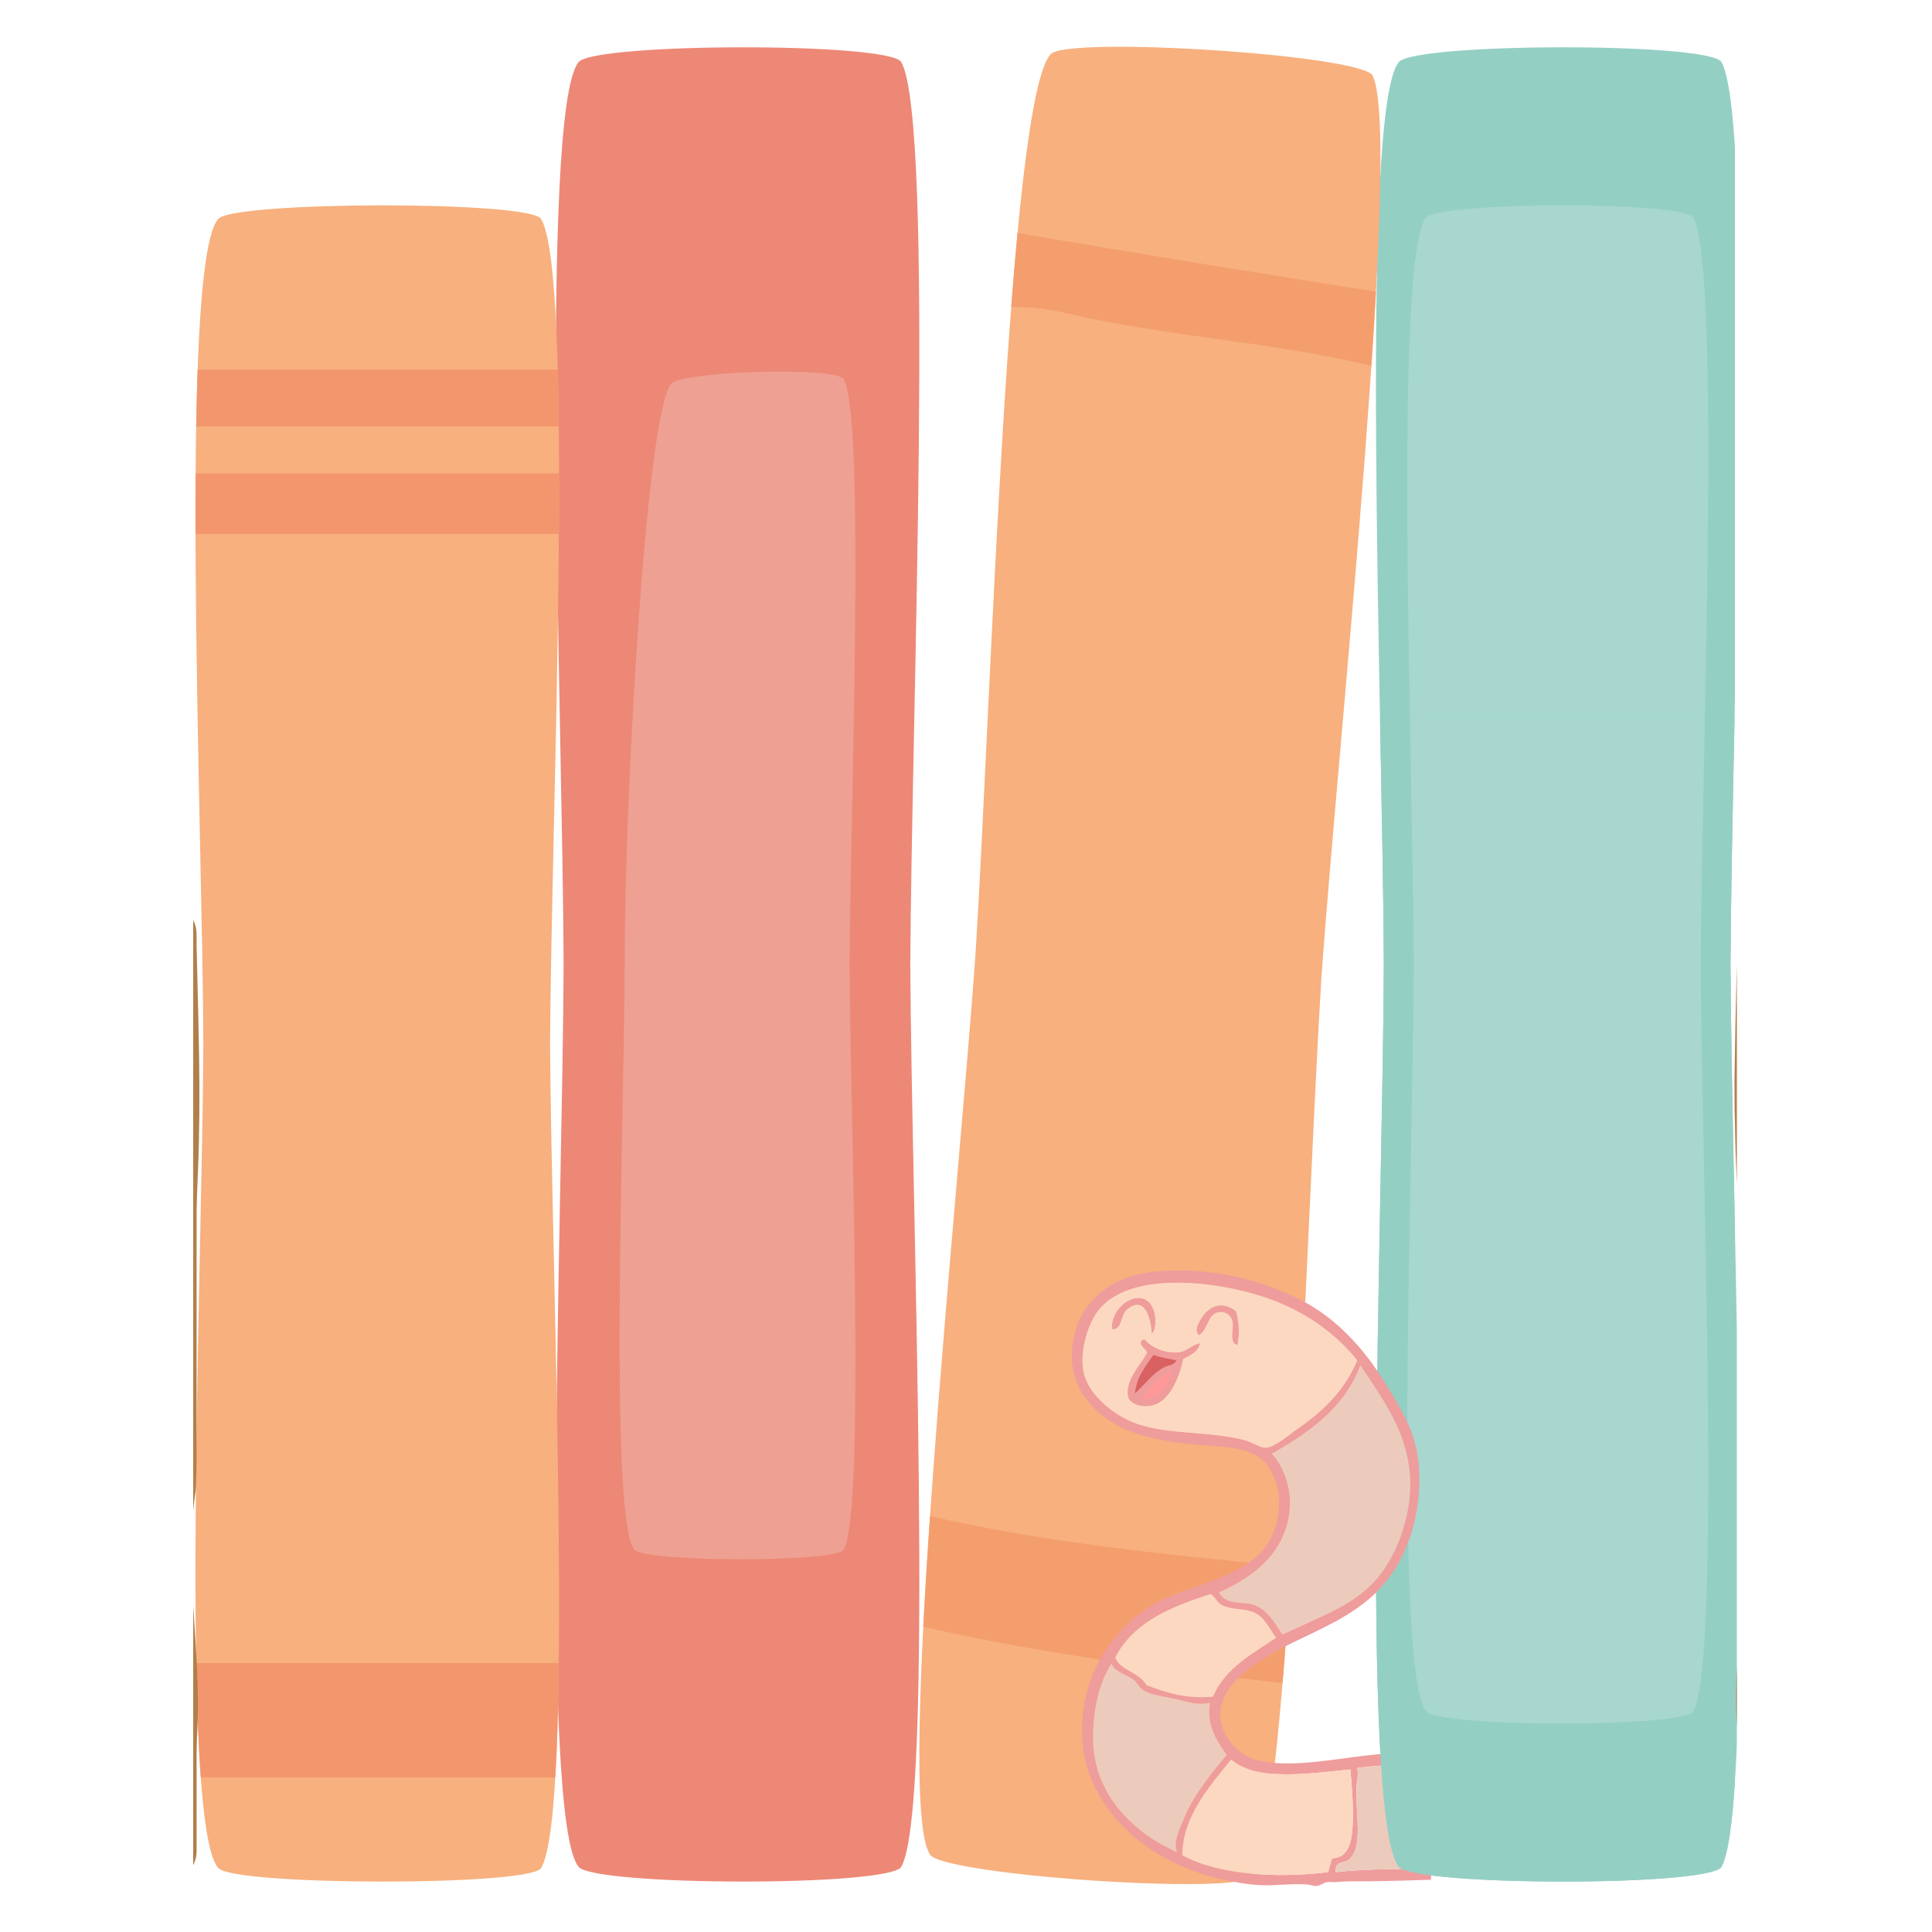 <svg xmlns="http://www.w3.org/2000/svg" xmlns:xlink="http://www.w3.org/1999/xlink" width="500" zoomAndPan="magnify" viewBox="0 0 375 375" height="500" preserveAspectRatio="xMidYMid meet" version="1.0"><defs><clipPath id="id1"><path d="M 267 9 L 336.75 9 L 336.75 366 L 267 366 Z M 267 9 " clip-rule="nonzero"/></clipPath><clipPath id="id2"><path d="M 37.5 39 L 109 39 L 109 366 L 37.5 366 Z M 37.5 39 " clip-rule="nonzero"/></clipPath><clipPath id="id3"><path d="M 37.5 91 L 109 91 L 109 104 L 37.5 104 Z M 37.5 91 " clip-rule="nonzero"/></clipPath><clipPath id="id4"><path d="M 37.5 175 L 39 175 L 39 366 L 37.5 366 Z M 37.5 175 " clip-rule="nonzero"/></clipPath><clipPath id="id5"><path d="M 37.5 352 L 38 352 L 38 367 L 37.5 367 Z M 37.5 352 " clip-rule="nonzero"/></clipPath><clipPath id="id6"><path d="M 336 174 L 336.75 174 L 336.75 365 L 336 365 Z M 336 174 " clip-rule="nonzero"/></clipPath><clipPath id="id7"><path d="M 208.059 246.629 L 277.758 246.629 L 277.758 368.078 L 208.059 368.078 Z M 208.059 246.629 " clip-rule="nonzero"/></clipPath><clipPath id="id8"><path d="M 259 341 L 277.758 341 L 277.758 364 L 259 364 Z M 259 341 " clip-rule="nonzero"/></clipPath><clipPath id="id9"><path d="M 277 341 L 277.758 341 L 277.758 368.078 L 277 368.078 Z M 277 341 " clip-rule="nonzero"/></clipPath><clipPath id="id10"><path d="M 267 139.164 L 337.125 139.164 L 337.125 366 L 267 366 Z M 267 139.164 " clip-rule="nonzero"/></clipPath><clipPath id="id11"><path d="M 273 139.164 L 332 139.164 L 332 335 L 273 335 Z M 273 139.164 " clip-rule="nonzero"/></clipPath><clipPath id="id12"><path d="M 266.625 139.164 L 268 139.164 L 268 366 L 266.625 366 Z M 266.625 139.164 " clip-rule="nonzero"/></clipPath><clipPath id="id13"><path d="M 336 174 L 337.125 174 L 337.125 365 L 336 365 Z M 336 174 " clip-rule="nonzero"/></clipPath><clipPath id="id14"><path d="M 208.059 246.629 L 279.258 246.629 L 279.258 314.828 L 208.059 314.828 Z M 208.059 246.629 " clip-rule="nonzero"/></clipPath><clipPath id="id15"><path d="M 236 265 L 274 265 L 274 314.828 L 236 314.828 Z M 236 265 " clip-rule="nonzero"/></clipPath><clipPath id="id16"><path d="M 216 309 L 248 309 L 248 314.828 L 216 314.828 Z M 216 309 " clip-rule="nonzero"/></clipPath></defs><g clip-path="url(#id1)"><path fill="rgb(58.04%, 81.18%, 76.859%)" d="M 334.141 12.055 C 331.969 8.168 274.586 8.281 271.5 12.055 C 263.801 21.465 268.441 140.918 268.598 187.199 C 268.441 233.477 263.801 352.93 271.5 362.34 C 274.586 366.113 331.969 366.227 334.141 362.34 C 340.668 350.672 336.121 234.461 335.895 187.199 C 336.121 139.934 340.668 23.727 334.141 12.055 Z M 334.141 12.055 " fill-opacity="1" fill-rule="nonzero"/></g><path fill="rgb(65.88%, 84.309%, 81.18%)" d="M 328.664 42.238 C 326.863 39.02 279.371 39.113 276.816 42.238 C 270.445 50.027 274.285 148.895 274.414 187.199 C 274.285 225.5 270.445 324.371 276.816 332.16 C 279.371 335.281 326.863 335.379 328.664 332.16 C 334.062 322.5 330.301 226.316 330.113 187.199 C 330.301 148.082 334.066 51.898 328.664 42.238 Z M 328.664 42.238 " fill-opacity="1" fill-rule="nonzero"/><path fill="rgb(92.94%, 53.329%, 46.269%)" d="M 174.941 12.055 C 172.766 8.168 115.383 8.281 112.297 12.055 C 104.598 21.465 109.238 140.918 109.395 187.199 C 109.238 233.477 104.598 352.93 112.297 362.34 C 115.383 366.113 172.766 366.227 174.941 362.34 C 181.465 350.672 176.918 234.461 176.688 187.199 C 176.914 139.934 181.465 23.727 174.941 12.055 Z M 174.941 12.055 " fill-opacity="1" fill-rule="nonzero"/><path fill="rgb(93.329%, 63.139%, 57.649%)" d="M 163.766 73.609 C 162.355 71.094 132.27 72.055 130.27 74.504 C 125.277 80.605 121.16 157.184 121.262 187.199 C 121.156 217.211 118.148 294.68 123.141 300.785 C 125.141 303.23 162.355 303.305 163.766 300.785 C 168 293.215 165.047 217.848 164.902 187.199 C 165.047 156.547 168 81.18 163.766 73.609 Z M 163.766 73.609 " fill-opacity="1" fill-rule="nonzero"/><g clip-path="url(#id2)"><path fill="rgb(96.86%, 69.019%, 49.409%)" d="M 105.012 42.484 C 102.844 38.934 45.461 39.039 42.371 42.484 C 34.676 51.086 39.316 160.246 39.469 202.539 C 39.316 244.828 34.676 353.992 42.371 362.594 C 45.461 366.039 102.844 366.141 105.012 362.594 C 111.543 351.926 106.992 245.73 106.766 202.539 C 106.992 159.348 111.543 53.152 105.012 42.484 Z M 105.012 42.484 " fill-opacity="1" fill-rule="nonzero"/></g><path fill="rgb(95.29%, 58.82%, 43.14%)" d="M 107.781 344.98 C 108.152 338.719 108.367 331.184 108.461 322.805 L 38.09 322.805 C 38.238 331.195 38.52 338.734 38.973 344.98 Z M 107.781 344.98 " fill-opacity="1" fill-rule="nonzero"/><g clip-path="url(#id3)"><path fill="rgb(95.29%, 58.82%, 43.14%)" d="M 37.973 91.898 C 37.945 95.707 37.938 99.629 37.949 103.641 L 108.48 103.641 C 108.512 99.629 108.52 95.707 108.516 91.898 Z M 37.973 91.898 " fill-opacity="1" fill-rule="nonzero"/></g><path fill="rgb(95.29%, 58.82%, 43.14%)" d="M 108.465 82.766 C 108.426 78.906 108.359 75.219 108.266 71.75 L 38.363 71.75 C 38.238 75.219 38.145 78.906 38.078 82.766 Z M 108.465 82.766 " fill-opacity="1" fill-rule="nonzero"/><path fill="rgb(96.86%, 69.019%, 49.409%)" d="M 266.441 14.691 C 264.531 10.668 207.27 6.953 203.941 10.512 C 195.629 19.391 192.289 138.887 189.352 185.074 C 186.109 231.238 173.5 350.117 180.555 360.02 C 183.383 363.988 240.625 367.934 243.055 364.199 C 250.348 352.988 253.566 236.734 256.496 189.562 C 259.875 142.418 272.176 26.773 266.441 14.691 Z M 266.441 14.691 " fill-opacity="1" fill-rule="nonzero"/><path fill="rgb(95.689%, 61.96%, 42.749%)" d="M 206.98 60.785 C 226.52 65.398 246.73 66.27 266.18 71.031 C 266.516 66.035 266.816 61.199 267.07 56.609 C 243.859 52.949 220.664 49.188 197.504 45.23 C 197.078 49.723 196.672 54.535 196.285 59.551 C 199.828 59.551 203.414 59.941 206.98 60.785 Z M 206.98 60.785 " fill-opacity="1" fill-rule="nonzero"/><path fill="rgb(95.689%, 61.96%, 42.749%)" d="M 248.941 326.699 C 249.523 319.734 250.066 312.125 250.578 304.125 C 249.859 304.055 249.137 303.992 248.414 303.918 C 225.695 301.66 202.766 299.402 180.516 294.273 C 180.004 301.773 179.559 308.996 179.211 315.746 C 202.133 321.031 225.539 323.965 248.941 326.699 Z M 248.941 326.699 " fill-opacity="1" fill-rule="nonzero"/><g clip-path="url(#id4)"><path stroke-linecap="round" transform="matrix(1.74, 0, 0, 1.739, -182.222, -182.409)" fill="none" stroke-linejoin="round" d="M 123.155 209.167 C 123.155 209.167 123.155 209.62 123.155 210.469 C 123.348 219.216 123.667 227.05 123.306 235.642 C 123.238 237.187 123.171 238.761 123.155 240.351 C 123.155 248.561 123.155 257.585 123.155 266.368 C 123.155 267.832 123.142 269.292 123.095 270.743 C 121.667 280.051 123.667 289.05 123.249 297.729 C 123.187 298.765 123.169 299.762 123.155 300.707 C 123.155 307.343 123.155 311.5 123.155 311.5 " stroke="rgb(69.409%, 49.799%, 29.019%)" stroke-width="7" stroke-opacity="1" stroke-miterlimit="10"/></g><g clip-path="url(#id5)"><path stroke-linecap="round" transform="matrix(1.74, 0, 0, 1.739, -182.222, -182.409)" fill="none" stroke-linejoin="round" d="M 69.573 311.5 C 69.573 311.5 74.545 311.5 81.451 311.5 C 82.075 311.541 82.717 311.568 83.368 311.624 C 92.669 313.05 101.669 310.05 110.943 311.46 C 111.571 311.478 112.184 311.489 112.781 311.5 C 118.717 311.5 122.823 311.5 122.823 311.5 " stroke="rgb(69.409%, 49.799%, 29.019%)" stroke-width="7" stroke-opacity="1" stroke-miterlimit="10"/></g><g clip-path="url(#id6)"><path stroke-linecap="round" transform="matrix(1.74, 0, 0, 1.739, -182.222, -182.409)" fill="none" stroke-linejoin="round" d="M 302.044 208.484 C 302.044 208.484 302.044 208.94 302.044 209.789 C 301.851 218.536 301.532 226.369 301.895 234.961 C 301.961 236.504 302.028 238.078 302.044 239.671 C 302.044 247.881 302.044 256.902 302.044 265.687 C 302.044 267.152 302.057 268.609 302.104 270.062 C 303.532 279.368 301.534 288.369 301.952 297.047 C 302.014 298.084 302.032 299.079 302.046 300.027 C 302.046 306.663 302.046 310.818 302.046 310.818 " stroke="rgb(69.409%, 49.799%, 29.019%)" stroke-width="7" stroke-opacity="1" stroke-miterlimit="10"/></g><g clip-path="url(#id7)"><path fill="rgb(93.729%, 61.179%, 61.179%)" d="M 331.883 393.266 C 334.414 392.887 337.082 392.418 338.848 391.484 C 341.645 390.004 344.52 385.883 342.848 381.52 C 340.395 375.117 326.051 376.219 318.547 375.867 C 316.953 380.648 316.504 388.609 317.66 394.309 C 323.09 394.266 327.559 393.922 331.883 393.266 Z M 282.988 342.41 C 282.793 346.699 284.293 350.543 283.285 354.156 C 282.977 355.254 281.52 356.297 281.211 357.727 C 280.832 359.461 281.566 360.668 281.359 362.633 C 284.277 362.23 287.809 362.445 290.691 362.188 C 290.598 361.348 289.16 360.305 290.25 359.66 C 291.086 359.906 291.66 360.898 292.027 361.742 C 294.328 367.031 288.703 369.145 285.211 370.812 C 282.777 371.977 280.227 373.316 278.84 375.125 C 276.113 378.676 277.074 383.285 279.875 385.98 C 282.977 388.965 287.922 390.707 293.805 392.375 C 300.547 394.285 308.77 394.691 316.324 394.16 C 315.449 388.441 316.023 381.621 317.215 375.719 C 315.613 375.754 313.82 376.008 312.027 375.867 C 310.41 375.746 308.281 375.77 307.438 374.531 C 308.078 374.238 309.332 374.434 309.66 374.234 C 315.906 371.879 318.941 365.801 319.141 358.469 C 319.32 351.836 314.312 348.754 309.809 346.871 C 302.348 343.754 292.973 341.801 282.988 341.965 C 282.988 342.113 282.988 342.262 282.988 342.41 Z M 263.43 343.152 C 263.754 344.5 263.324 345.863 263.281 347.02 C 263.109 351.824 264.594 358.457 261.949 360.852 C 260.801 361.887 259.07 360.965 259.281 363.379 C 266.312 362.586 274.672 362.832 280.023 362.633 C 280.27 360.402 279.465 358.723 280.172 356.836 C 280.617 355.648 281.988 354.652 282.246 353.266 C 282.824 350.18 282.023 345.199 281.508 341.965 C 275.977 342.465 269.672 342.328 263.43 343.152 Z M 238.98 341.52 C 234.945 346.496 229.48 352.559 229.5 360.105 C 236.465 363.941 247.848 364.598 257.801 363.379 C 258.023 362.465 258.285 361.586 258.539 360.699 C 261.75 360.57 262.348 357.637 262.539 354.457 C 262.762 350.766 262.355 346.188 262.098 343.449 C 254.406 344.195 243.961 345.879 238.98 341.52 Z M 212.164 337.355 C 212.164 348.762 220.641 356.043 228.461 359.512 C 227.641 357.641 228.945 355 229.797 352.969 C 231.816 348.125 235.34 343.984 238.094 340.625 C 236.289 338.012 234.16 335.141 234.832 330.512 C 232.113 331.066 230.328 330.254 228.164 329.77 C 225.598 329.195 223.297 329.047 221.793 327.984 C 221.062 327.469 220.715 326.562 220.016 326.051 C 218.543 324.977 216.555 324.621 215.719 322.93 C 213.246 326.773 212.164 332.09 212.164 337.355 Z M 242.98 312.816 C 241.008 312.16 238.715 312.445 237.055 311.48 C 236.102 310.922 236.004 310.051 234.98 309.398 C 227.219 311.918 219.902 314.887 216.461 321.738 C 217.324 324.164 221.242 324.621 222.535 327.094 C 226.199 328.469 230.316 329.852 235.426 329.324 C 237.816 323.793 242.996 321.059 247.723 317.875 C 246.262 316.043 245.465 313.641 242.98 312.816 Z M 246.836 282.184 C 248.754 283.988 250.52 288.203 250.391 292 C 250.066 301.438 242.898 306.285 236.609 309.102 C 237.871 311.406 240.555 310.91 242.688 311.332 C 245.801 311.945 247.391 315.008 248.91 317.277 C 255.527 313.957 262.125 312.078 266.984 306.723 C 270.422 302.934 273.227 296.305 273.652 289.918 C 274.367 279.266 268.578 271.898 264.172 265.23 C 264.16 265.141 264.148 265.055 264.023 265.082 C 260.895 273.395 254.109 278.035 246.836 282.184 Z M 248.02 252.742 C 238.555 248.863 218.855 245.828 212.754 254.973 C 211.055 257.52 209.457 262.617 210.383 266.57 C 211.43 271.02 216.559 274.949 220.758 276.387 C 226.895 278.484 234.883 277.781 241.5 279.508 C 242.852 279.859 244.574 280.973 245.5 280.996 C 247.371 281.039 250.102 278.551 251.723 277.426 C 256.91 273.832 261.016 269.844 263.43 264.043 C 259.484 259.125 254.297 255.312 248.02 252.742 Z M 315.141 373.637 C 325.754 374.238 341.016 372.441 344.48 380.629 C 345.199 382.332 345.535 385.453 344.773 387.766 C 342.395 395.008 331.965 395.93 322.254 396.391 C 315.891 396.691 309.094 396.652 303.289 396.094 C 297.051 395.492 292.215 394.309 287.137 392.375 C 282.449 390.59 277.465 387.859 275.727 383.898 C 272.98 377.645 277.477 372.727 281.211 370.367 C 284.254 368.441 288.465 367.844 290.395 364.566 C 281.41 364.648 273.754 365.078 265.355 365.164 C 263.258 365.184 261.332 365.098 259.43 365.312 C 258.812 365.379 258.18 365.234 257.652 365.312 C 256.844 365.43 256.359 365.984 255.578 366.055 C 254.945 366.109 254.207 365.797 253.5 365.758 C 251.578 365.648 249.211 365.797 247.129 365.906 C 244.184 366.062 241.469 365.633 238.98 365.164 C 229.289 363.328 220.938 358.613 215.719 351.926 C 213.098 348.566 210.77 344.215 210.238 339.141 C 208.895 326.379 215.273 317.48 221.941 312.668 C 229.113 307.5 241.785 307.051 246.391 299.137 C 249.676 293.492 248.805 284.594 242.98 282.035 C 239.91 280.688 236.105 280.777 232.312 280.398 C 224.688 279.645 218.344 278.371 213.645 274.453 C 210.191 271.574 206.891 266.805 208.457 259.582 C 210.098 252.023 216.273 247.453 224.758 246.793 C 235.387 245.961 243.961 248.426 250.836 251.551 C 260.297 255.855 266.07 263.379 271.133 272.223 C 272.383 274.402 273.695 276.879 274.395 279.211 C 276.273 285.465 275.516 292.43 273.949 297.5 C 272.273 302.93 269.617 306.965 265.949 310.141 C 262.176 313.406 257.621 315.648 252.91 317.875 C 250.559 318.984 248.297 320.07 246.094 321.441 C 242.523 323.668 238.617 326.289 237.203 330.512 C 235.594 335.332 239.512 340.324 243.574 341.52 C 248.934 343.09 256.332 341.887 262.539 341.07 C 268.652 340.266 275.809 339.734 281.949 339.734 C 288.637 339.734 295.34 340.137 300.77 341.52 C 303.641 342.25 306.152 343.156 308.621 344.047 C 311.207 344.98 313.75 345.992 315.734 347.316 C 317.227 348.316 319.957 352.121 320.625 353.859 C 322.305 358.242 320.457 365.922 318.695 369.324 C 317.836 370.984 316.125 372.07 315.141 373.637 " fill-opacity="1" fill-rule="evenodd"/></g><path fill="rgb(98.819%, 84.709%, 75.29%)" d="M 228.312 262.555 C 225.801 262.609 223.211 261.414 222.238 260.027 C 221.98 260.016 221.777 260.062 221.645 260.176 C 221.531 260.207 221.473 260.301 221.496 260.473 C 221.199 261.27 222.488 261.758 222.684 262.555 C 221.66 264.68 218.332 267.84 218.98 271.031 C 219.316 272.699 222.043 273.285 224.016 272.668 C 227.145 271.688 228.945 267.125 229.648 263.746 C 231.023 263.047 232.469 262.414 232.906 260.77 C 231.422 260.941 230.336 262.512 228.312 262.555 Z M 239.871 254.527 C 237.527 252.68 235.172 253.27 233.648 255.27 C 232.82 256.355 231.621 258.324 232.758 259.137 C 234.418 258.031 234.426 255.062 236.461 254.672 C 238.09 254.363 239.098 255.586 239.277 256.605 C 239.539 258.086 238.508 260.508 240.168 261.066 C 240.531 259.113 240.566 256.621 239.871 254.527 Z M 223.867 254.227 C 222.035 249.297 215.504 253.293 215.867 257.945 C 217.758 258.227 217.504 255.152 218.684 254.227 C 221.953 251.273 223.449 255.527 223.57 258.84 C 224.508 257.754 224.316 255.43 223.867 254.227 Z M 263.43 264.043 C 261.016 269.844 256.91 273.832 251.723 277.426 C 250.102 278.551 247.371 281.039 245.5 280.996 C 244.574 280.973 242.852 279.859 241.5 279.508 C 234.883 277.781 226.895 278.484 220.758 276.387 C 216.559 274.949 211.43 271.02 210.383 266.57 C 209.457 262.617 211.055 257.52 212.754 254.973 C 218.855 245.828 238.555 248.863 248.02 252.742 C 254.297 255.312 259.484 259.125 263.43 264.043 " fill-opacity="1" fill-rule="evenodd"/><path fill="rgb(93.729%, 61.179%, 61.179%)" d="M 223.57 258.84 C 223.449 255.527 221.953 251.273 218.684 254.227 C 217.504 255.152 217.758 258.227 215.867 257.945 C 215.504 253.293 222.035 249.297 223.867 254.227 C 224.316 255.43 224.508 257.754 223.57 258.84 " fill-opacity="1" fill-rule="evenodd"/><path fill="rgb(93.729%, 61.179%, 61.179%)" d="M 240.168 261.07 C 238.508 260.508 239.539 258.09 239.277 256.609 C 239.098 255.586 238.09 254.363 236.461 254.676 C 234.426 255.062 234.418 258.031 232.758 259.137 C 231.621 258.324 232.82 256.355 233.648 255.27 C 235.172 253.27 237.527 252.68 239.871 254.527 C 240.566 256.621 240.531 259.113 240.168 261.07 " fill-opacity="1" fill-rule="evenodd"/><path fill="rgb(93.729%, 61.179%, 61.179%)" d="M 221.645 271.477 C 224.805 272.027 226.938 268.695 227.426 266.125 C 224.984 267.395 223.039 269.156 221.645 271.477 Z M 223.867 263 C 222.434 265.23 220.625 267.082 220.312 270.438 C 221.98 268.965 223.668 266.555 225.941 265.379 C 226.719 264.98 227.887 265.016 228.312 264.043 C 227.012 263.766 225.586 263.609 223.867 263 Z M 232.906 260.77 C 232.469 262.414 231.023 263.047 229.648 263.746 C 228.945 267.125 227.145 271.688 224.016 272.668 C 222.043 273.285 219.316 272.703 218.98 271.031 C 218.332 267.84 221.66 264.68 222.684 262.555 C 222.488 261.758 221.199 261.27 221.496 260.473 C 221.473 260.301 221.531 260.207 221.645 260.176 C 221.777 260.062 221.98 260.016 222.238 260.027 C 223.211 261.414 225.801 262.609 228.312 262.555 C 230.336 262.512 231.422 260.941 232.906 260.77 " fill-opacity="1" fill-rule="evenodd"/><path fill="rgb(84.709%, 38.039%, 38.039%)" d="M 228.312 264.043 C 227.891 265.02 226.719 264.98 225.941 265.379 C 223.668 266.555 221.98 268.965 220.312 270.438 C 220.625 267.086 222.434 265.23 223.867 263 C 225.586 263.609 227.012 263.766 228.312 264.043 " fill-opacity="1" fill-rule="evenodd"/><path fill="rgb(92.94%, 79.61%, 73.729%)" d="M 264.023 265.082 C 264.148 265.055 264.16 265.141 264.172 265.23 C 268.578 271.898 274.367 279.266 273.652 289.918 C 273.227 296.305 270.422 302.934 266.984 306.723 C 262.125 312.078 255.527 313.957 248.91 317.281 C 247.391 315.008 245.801 311.945 242.688 311.332 C 240.555 310.91 237.871 311.406 236.609 309.102 C 242.898 306.285 250.066 301.438 250.391 292 C 250.52 288.203 248.754 283.988 246.836 282.184 C 254.109 278.035 260.895 273.395 264.023 265.082 " fill-opacity="1" fill-rule="evenodd"/><path fill="rgb(100%, 59.999%, 59.999%)" d="M 227.426 266.125 C 226.938 268.695 224.805 272.027 221.645 271.477 C 223.039 269.156 224.984 267.395 227.426 266.125 " fill-opacity="1" fill-rule="evenodd"/><path fill="rgb(98.819%, 84.709%, 75.29%)" d="M 247.723 317.875 C 242.996 321.062 237.816 323.793 235.426 329.324 C 230.316 329.852 226.199 328.469 222.535 327.094 C 221.242 324.621 217.324 324.164 216.461 321.742 C 219.902 314.887 227.219 311.918 234.98 309.398 C 236.004 310.051 236.102 310.922 237.055 311.48 C 238.715 312.445 241.008 312.16 242.98 312.816 C 245.465 313.645 246.262 316.043 247.723 317.875 " fill-opacity="1" fill-rule="evenodd"/><path fill="rgb(92.94%, 79.61%, 73.729%)" d="M 215.719 322.93 C 216.555 324.621 218.543 324.977 220.016 326.051 C 220.715 326.562 221.062 327.469 221.793 327.984 C 223.297 329.047 225.598 329.195 228.164 329.77 C 230.328 330.254 232.113 331.066 234.832 330.512 C 234.16 335.141 236.289 338.012 238.094 340.625 C 235.34 343.984 231.816 348.125 229.797 352.969 C 228.945 355 227.641 357.641 228.461 359.512 C 220.641 356.043 212.164 348.762 212.164 337.355 C 212.164 332.09 213.246 326.773 215.719 322.93 " fill-opacity="1" fill-rule="evenodd"/><path fill="rgb(98.819%, 84.709%, 75.29%)" d="M 262.098 343.453 C 262.355 346.188 262.762 350.766 262.539 354.457 C 262.348 357.637 261.75 360.57 258.539 360.699 C 258.285 361.586 258.023 362.465 257.801 363.379 C 247.848 364.598 236.465 363.941 229.5 360.105 C 229.48 352.559 234.945 346.496 238.98 341.52 C 243.961 345.879 254.406 344.195 262.098 343.453 " fill-opacity="1" fill-rule="evenodd"/><g clip-path="url(#id8)"><path fill="rgb(92.94%, 79.61%, 73.729%)" d="M 281.504 341.965 C 282.023 345.199 282.824 350.18 282.246 353.266 C 281.988 354.652 280.617 355.648 280.172 356.836 C 279.465 358.723 280.27 360.402 280.023 362.633 C 274.672 362.832 266.312 362.586 259.281 363.379 C 259.07 360.965 260.801 361.887 261.949 360.852 C 264.59 358.457 263.109 351.824 263.281 347.02 C 263.324 345.863 263.754 344.5 263.43 343.152 C 269.672 342.328 275.977 342.469 281.504 341.965 " fill-opacity="1" fill-rule="evenodd"/></g><g clip-path="url(#id9)"><path fill="rgb(98.819%, 84.709%, 75.29%)" d="M 282.988 341.965 C 292.973 341.801 302.352 343.754 309.805 346.871 C 314.312 348.754 319.32 351.836 319.141 358.469 C 318.941 365.801 315.902 371.879 309.66 374.234 C 309.332 374.434 308.078 374.238 307.438 374.531 C 308.281 375.77 310.41 375.746 312.027 375.867 C 313.82 376.008 315.613 375.754 317.215 375.719 C 316.023 381.621 315.449 388.441 316.324 394.16 C 308.77 394.691 300.547 394.285 293.805 392.375 C 287.918 390.707 282.977 388.965 279.875 385.98 C 277.074 383.285 276.113 378.676 278.84 375.125 C 280.227 373.316 282.777 371.977 285.211 370.812 C 288.699 369.145 294.328 367.031 292.027 361.742 C 291.656 360.898 291.086 359.906 290.246 359.66 C 289.16 360.305 290.598 361.348 290.691 362.188 C 287.809 362.445 284.277 362.23 281.359 362.633 C 281.566 360.668 280.832 359.461 281.211 357.727 C 281.52 356.297 282.977 355.258 283.285 354.156 C 284.293 350.543 282.793 346.699 282.988 342.41 C 282.988 342.262 282.988 342.113 282.988 341.965 " fill-opacity="1" fill-rule="evenodd"/></g><g clip-path="url(#id10)"><path fill="rgb(58.04%, 81.18%, 76.859%)" d="M 334.141 12.055 C 331.969 8.168 274.586 8.281 271.5 12.055 C 263.801 21.465 268.441 140.918 268.598 187.199 C 268.441 233.477 263.801 352.93 271.5 362.34 C 274.586 366.113 331.969 366.227 334.141 362.34 C 340.668 350.672 336.121 234.461 335.895 187.199 C 336.121 139.934 340.668 23.727 334.141 12.055 Z M 334.141 12.055 " fill-opacity="1" fill-rule="nonzero"/></g><g clip-path="url(#id11)"><path fill="rgb(65.88%, 84.309%, 81.18%)" d="M 328.664 42.238 C 326.863 39.02 279.371 39.113 276.816 42.238 C 270.445 50.027 274.285 148.895 274.414 187.199 C 274.285 225.5 270.445 324.371 276.816 332.16 C 279.371 335.281 326.863 335.379 328.664 332.16 C 334.062 322.5 330.301 226.316 330.113 187.199 C 330.301 148.082 334.066 51.898 328.664 42.238 Z M 328.664 42.238 " fill-opacity="1" fill-rule="nonzero"/></g><g clip-path="url(#id12)"><path fill="rgb(96.86%, 69.019%, 49.409%)" d="M 266.441 14.691 C 264.531 10.668 207.27 6.953 203.941 10.512 C 195.629 19.391 192.289 138.887 189.352 185.074 C 186.109 231.238 173.5 350.117 180.555 360.02 C 183.383 363.988 240.625 367.934 243.055 364.199 C 250.348 352.988 253.566 236.734 256.496 189.562 C 259.875 142.418 272.176 26.773 266.441 14.691 Z M 266.441 14.691 " fill-opacity="1" fill-rule="nonzero"/></g><g clip-path="url(#id13)"><path stroke-linecap="round" transform="matrix(1.74, 0, 0, 1.739, -182.222, -182.409)" fill="none" stroke-linejoin="round" d="M 302.044 208.484 C 302.044 208.484 302.044 208.94 302.044 209.789 C 301.851 218.536 301.532 226.369 301.895 234.961 C 301.961 236.504 302.028 238.078 302.044 239.671 C 302.044 247.881 302.044 256.902 302.044 265.687 C 302.044 267.152 302.057 268.609 302.104 270.062 C 303.532 279.368 301.534 288.369 301.952 297.047 C 302.014 298.084 302.032 299.079 302.046 300.027 C 302.046 306.663 302.046 310.818 302.046 310.818 " stroke="rgb(69.409%, 49.799%, 29.019%)" stroke-width="7" stroke-opacity="1" stroke-miterlimit="10"/></g><g clip-path="url(#id14)"><path fill="rgb(93.729%, 61.179%, 61.179%)" d="M 331.883 393.266 C 334.414 392.887 337.082 392.418 338.848 391.484 C 341.645 390.004 344.52 385.883 342.848 381.52 C 340.395 375.117 326.051 376.219 318.547 375.867 C 316.953 380.648 316.504 388.609 317.66 394.309 C 323.09 394.266 327.559 393.922 331.883 393.266 Z M 282.988 342.41 C 282.793 346.699 284.293 350.543 283.285 354.156 C 282.977 355.254 281.52 356.297 281.211 357.727 C 280.832 359.461 281.566 360.668 281.359 362.633 C 284.277 362.23 287.809 362.445 290.691 362.188 C 290.598 361.348 289.16 360.305 290.25 359.66 C 291.086 359.906 291.66 360.898 292.027 361.742 C 294.328 367.031 288.703 369.145 285.211 370.812 C 282.777 371.977 280.227 373.316 278.84 375.125 C 276.113 378.676 277.074 383.285 279.875 385.98 C 282.977 388.965 287.922 390.707 293.805 392.375 C 300.547 394.285 308.77 394.691 316.324 394.16 C 315.449 388.441 316.023 381.621 317.215 375.719 C 315.613 375.754 313.82 376.008 312.027 375.867 C 310.41 375.746 308.281 375.77 307.438 374.531 C 308.078 374.238 309.332 374.434 309.66 374.234 C 315.906 371.879 318.941 365.801 319.141 358.469 C 319.32 351.836 314.312 348.754 309.809 346.871 C 302.348 343.754 292.973 341.801 282.988 341.965 C 282.988 342.113 282.988 342.262 282.988 342.41 Z M 263.43 343.152 C 263.754 344.5 263.324 345.863 263.281 347.02 C 263.109 351.824 264.594 358.457 261.949 360.852 C 260.801 361.887 259.07 360.965 259.281 363.379 C 266.312 362.586 274.672 362.832 280.023 362.633 C 280.27 360.402 279.465 358.723 280.172 356.836 C 280.617 355.648 281.988 354.652 282.246 353.266 C 282.824 350.18 282.023 345.199 281.508 341.965 C 275.977 342.465 269.672 342.328 263.43 343.152 Z M 238.98 341.52 C 234.945 346.496 229.48 352.559 229.5 360.105 C 236.465 363.941 247.848 364.598 257.801 363.379 C 258.023 362.465 258.285 361.586 258.539 360.699 C 261.75 360.57 262.348 357.637 262.539 354.457 C 262.762 350.766 262.355 346.188 262.098 343.449 C 254.406 344.195 243.961 345.879 238.98 341.52 Z M 212.164 337.355 C 212.164 348.762 220.641 356.043 228.461 359.512 C 227.641 357.641 228.945 355 229.797 352.969 C 231.816 348.125 235.34 343.984 238.094 340.625 C 236.289 338.012 234.16 335.141 234.832 330.512 C 232.113 331.066 230.328 330.254 228.164 329.77 C 225.598 329.195 223.297 329.047 221.793 327.984 C 221.062 327.469 220.715 326.562 220.016 326.051 C 218.543 324.977 216.555 324.621 215.719 322.93 C 213.246 326.773 212.164 332.09 212.164 337.355 Z M 242.98 312.816 C 241.008 312.16 238.715 312.445 237.055 311.48 C 236.102 310.922 236.004 310.051 234.98 309.398 C 227.219 311.918 219.902 314.887 216.461 321.738 C 217.324 324.164 221.242 324.621 222.535 327.094 C 226.199 328.469 230.316 329.852 235.426 329.324 C 237.816 323.793 242.996 321.059 247.723 317.875 C 246.262 316.043 245.465 313.641 242.98 312.816 Z M 246.836 282.184 C 248.754 283.988 250.52 288.203 250.391 292 C 250.066 301.438 242.898 306.285 236.609 309.102 C 237.871 311.406 240.555 310.91 242.688 311.332 C 245.801 311.945 247.391 315.008 248.91 317.277 C 255.527 313.957 262.125 312.078 266.984 306.723 C 270.422 302.934 273.227 296.305 273.652 289.918 C 274.367 279.266 268.578 271.898 264.172 265.23 C 264.16 265.141 264.148 265.055 264.023 265.082 C 260.895 273.395 254.109 278.035 246.836 282.184 Z M 248.02 252.742 C 238.555 248.863 218.855 245.828 212.754 254.973 C 211.055 257.52 209.457 262.617 210.383 266.57 C 211.43 271.02 216.559 274.949 220.758 276.387 C 226.895 278.484 234.883 277.781 241.5 279.508 C 242.852 279.859 244.574 280.973 245.5 280.996 C 247.371 281.039 250.102 278.551 251.723 277.426 C 256.91 273.832 261.016 269.844 263.43 264.043 C 259.484 259.125 254.297 255.312 248.02 252.742 Z M 315.141 373.637 C 325.754 374.238 341.016 372.441 344.48 380.629 C 345.199 382.332 345.535 385.453 344.773 387.766 C 342.395 395.008 331.965 395.93 322.254 396.391 C 315.891 396.691 309.094 396.652 303.289 396.094 C 297.051 395.492 292.215 394.309 287.137 392.375 C 282.449 390.59 277.465 387.859 275.727 383.898 C 272.98 377.645 277.477 372.727 281.211 370.367 C 284.254 368.441 288.465 367.844 290.395 364.566 C 281.41 364.648 273.754 365.078 265.355 365.164 C 263.258 365.184 261.332 365.098 259.43 365.312 C 258.812 365.379 258.18 365.234 257.652 365.312 C 256.844 365.43 256.359 365.984 255.578 366.055 C 254.945 366.109 254.207 365.797 253.5 365.758 C 251.578 365.648 249.211 365.797 247.129 365.906 C 244.184 366.062 241.469 365.633 238.98 365.164 C 229.289 363.328 220.938 358.613 215.719 351.926 C 213.098 348.566 210.77 344.215 210.238 339.141 C 208.895 326.379 215.273 317.48 221.941 312.668 C 229.113 307.5 241.785 307.051 246.391 299.137 C 249.676 293.492 248.805 284.594 242.98 282.035 C 239.91 280.688 236.105 280.777 232.312 280.398 C 224.688 279.645 218.344 278.371 213.645 274.453 C 210.191 271.574 206.891 266.805 208.457 259.582 C 210.098 252.023 216.273 247.453 224.758 246.793 C 235.387 245.961 243.961 248.426 250.836 251.551 C 260.297 255.855 266.07 263.379 271.133 272.223 C 272.383 274.402 273.695 276.879 274.395 279.211 C 276.273 285.465 275.516 292.43 273.949 297.5 C 272.273 302.93 269.617 306.965 265.949 310.141 C 262.176 313.406 257.621 315.648 252.91 317.875 C 250.559 318.984 248.297 320.07 246.094 321.441 C 242.523 323.668 238.617 326.289 237.203 330.512 C 235.594 335.332 239.512 340.324 243.574 341.52 C 248.934 343.09 256.332 341.887 262.539 341.07 C 268.652 340.266 275.809 339.734 281.949 339.734 C 288.637 339.734 295.34 340.137 300.77 341.52 C 303.641 342.25 306.152 343.156 308.621 344.047 C 311.207 344.98 313.75 345.992 315.734 347.316 C 317.227 348.316 319.957 352.121 320.625 353.859 C 322.305 358.242 320.457 365.922 318.695 369.324 C 317.836 370.984 316.125 372.07 315.141 373.637 " fill-opacity="1" fill-rule="evenodd"/></g><path fill="rgb(98.819%, 84.709%, 75.29%)" d="M 228.312 262.555 C 225.801 262.609 223.211 261.414 222.238 260.027 C 221.98 260.016 221.777 260.062 221.645 260.176 C 221.531 260.207 221.473 260.301 221.496 260.473 C 221.199 261.27 222.488 261.758 222.684 262.555 C 221.66 264.68 218.332 267.84 218.98 271.031 C 219.316 272.699 222.043 273.285 224.016 272.668 C 227.145 271.688 228.945 267.125 229.648 263.746 C 231.023 263.047 232.469 262.414 232.906 260.77 C 231.422 260.941 230.336 262.512 228.312 262.555 Z M 239.871 254.527 C 237.527 252.68 235.172 253.27 233.648 255.27 C 232.82 256.355 231.621 258.324 232.758 259.137 C 234.418 258.031 234.426 255.062 236.461 254.672 C 238.09 254.363 239.098 255.586 239.277 256.605 C 239.539 258.086 238.508 260.508 240.168 261.066 C 240.531 259.113 240.566 256.621 239.871 254.527 Z M 223.867 254.227 C 222.035 249.297 215.504 253.293 215.867 257.945 C 217.758 258.227 217.504 255.152 218.684 254.227 C 221.953 251.273 223.449 255.527 223.57 258.84 C 224.508 257.754 224.316 255.43 223.867 254.227 Z M 263.43 264.043 C 261.016 269.844 256.91 273.832 251.723 277.426 C 250.102 278.551 247.371 281.039 245.5 280.996 C 244.574 280.973 242.852 279.859 241.5 279.508 C 234.883 277.781 226.895 278.484 220.758 276.387 C 216.559 274.949 211.43 271.02 210.383 266.57 C 209.457 262.617 211.055 257.52 212.754 254.973 C 218.855 245.828 238.555 248.863 248.02 252.742 C 254.297 255.312 259.484 259.125 263.43 264.043 " fill-opacity="1" fill-rule="evenodd"/><path fill="rgb(93.729%, 61.179%, 61.179%)" d="M 223.57 258.84 C 223.449 255.527 221.953 251.273 218.684 254.227 C 217.504 255.152 217.758 258.227 215.867 257.945 C 215.504 253.293 222.035 249.297 223.867 254.227 C 224.316 255.43 224.508 257.754 223.57 258.84 " fill-opacity="1" fill-rule="evenodd"/><path fill="rgb(93.729%, 61.179%, 61.179%)" d="M 240.168 261.07 C 238.508 260.508 239.539 258.09 239.277 256.609 C 239.098 255.586 238.09 254.363 236.461 254.676 C 234.426 255.062 234.418 258.031 232.758 259.137 C 231.621 258.324 232.82 256.355 233.648 255.27 C 235.172 253.27 237.527 252.68 239.871 254.527 C 240.566 256.621 240.531 259.113 240.168 261.07 " fill-opacity="1" fill-rule="evenodd"/><path fill="rgb(93.729%, 61.179%, 61.179%)" d="M 221.645 271.477 C 224.805 272.027 226.938 268.695 227.426 266.125 C 224.984 267.395 223.039 269.156 221.645 271.477 Z M 223.867 263 C 222.434 265.23 220.625 267.082 220.312 270.438 C 221.98 268.965 223.668 266.555 225.941 265.379 C 226.719 264.98 227.887 265.016 228.312 264.043 C 227.012 263.766 225.586 263.609 223.867 263 Z M 232.906 260.77 C 232.469 262.414 231.023 263.047 229.648 263.746 C 228.945 267.125 227.145 271.688 224.016 272.668 C 222.043 273.285 219.316 272.703 218.98 271.031 C 218.332 267.84 221.66 264.68 222.684 262.555 C 222.488 261.758 221.199 261.27 221.496 260.473 C 221.473 260.301 221.531 260.207 221.645 260.176 C 221.777 260.062 221.98 260.016 222.238 260.027 C 223.211 261.414 225.801 262.609 228.312 262.555 C 230.336 262.512 231.422 260.941 232.906 260.77 " fill-opacity="1" fill-rule="evenodd"/><path fill="rgb(84.709%, 38.039%, 38.039%)" d="M 228.312 264.043 C 227.891 265.02 226.719 264.98 225.941 265.379 C 223.668 266.555 221.98 268.965 220.312 270.438 C 220.625 267.086 222.434 265.23 223.867 263 C 225.586 263.609 227.012 263.766 228.312 264.043 " fill-opacity="1" fill-rule="evenodd"/><g clip-path="url(#id15)"><path fill="rgb(92.94%, 79.61%, 73.729%)" d="M 264.023 265.082 C 264.148 265.055 264.16 265.141 264.172 265.23 C 268.578 271.898 274.367 279.266 273.652 289.918 C 273.227 296.305 270.422 302.934 266.984 306.723 C 262.125 312.078 255.527 313.957 248.91 317.281 C 247.391 315.008 245.801 311.945 242.688 311.332 C 240.555 310.91 237.871 311.406 236.609 309.102 C 242.898 306.285 250.066 301.438 250.391 292 C 250.52 288.203 248.754 283.988 246.836 282.184 C 254.109 278.035 260.895 273.395 264.023 265.082 " fill-opacity="1" fill-rule="evenodd"/></g><path fill="rgb(100%, 59.999%, 59.999%)" d="M 227.426 266.125 C 226.938 268.695 224.805 272.027 221.645 271.477 C 223.039 269.156 224.984 267.395 227.426 266.125 " fill-opacity="1" fill-rule="evenodd"/><g clip-path="url(#id16)"><path fill="rgb(98.819%, 84.709%, 75.29%)" d="M 247.723 317.875 C 242.996 321.062 237.816 323.793 235.426 329.324 C 230.316 329.852 226.199 328.469 222.535 327.094 C 221.242 324.621 217.324 324.164 216.461 321.742 C 219.902 314.887 227.219 311.918 234.98 309.398 C 236.004 310.051 236.102 310.922 237.055 311.48 C 238.715 312.445 241.008 312.16 242.98 312.816 C 245.465 313.645 246.262 316.043 247.723 317.875 " fill-opacity="1" fill-rule="evenodd"/></g></svg>